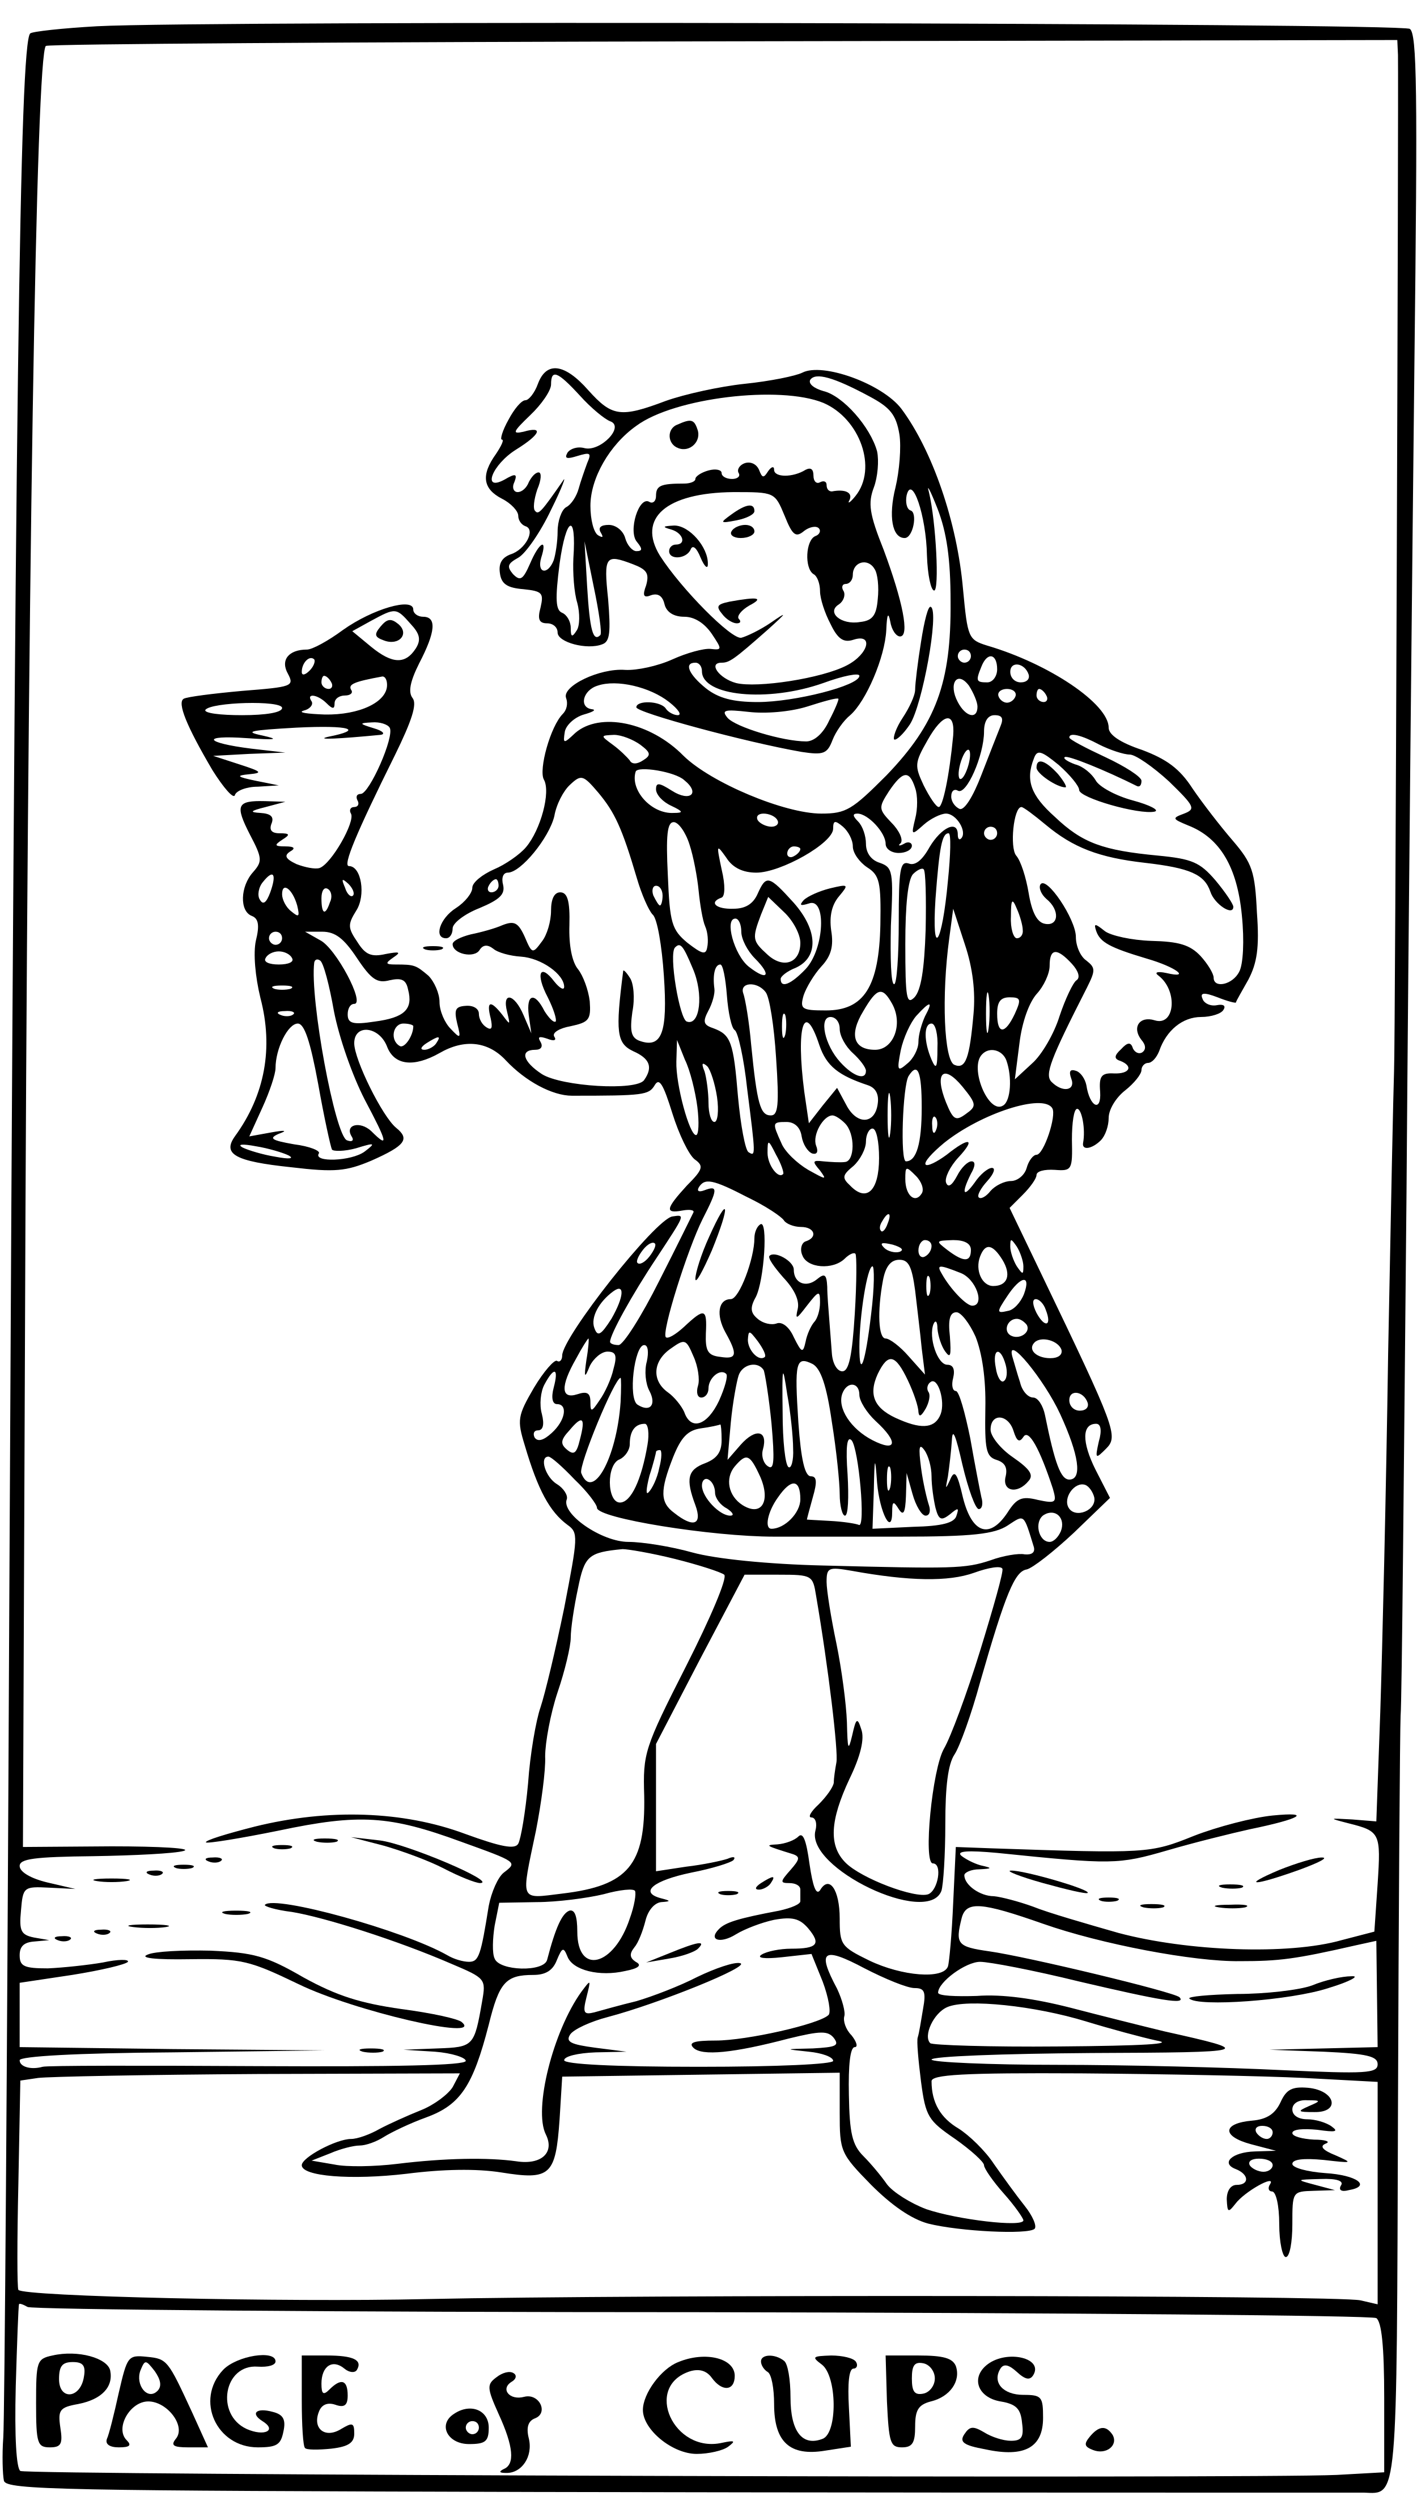 <?xml version="1.0" standalone="no"?>
<!DOCTYPE svg PUBLIC "-//W3C//DTD SVG 20010904//EN"
 "http://www.w3.org/TR/2001/REC-SVG-20010904/DTD/svg10.dtd">
<svg version="1.0" xmlns="http://www.w3.org/2000/svg"
 width="216pt" height="381pt" viewBox="0 0 216 381"
 preserveAspectRatio="xMidYMid meet">
<g transform="translate(0,381) scale(0.1,-0.1)"
fill="#000000" stroke="none">
<path d="M148 3770 c-53 -3 -99 -8 -102 -11 -16 -16 -23 -564 -32 -2424 -3
-655 -7 -1212 -9 -1240 -2 -27 -1 -57 1 -66 4 -14 89 -15 807 -17 441 -1 901
-1 1022 -1 121 0 231 0 244 0 52 -2 50 -20 52 582 1 309 3 580 4 602 2 22 5
380 9 795 3 415 9 983 12 1261 5 422 4 508 -7 515 -15 9 -1830 13 -2001 4z
m1983 -43 c1 -69 -4 -1510 -6 -1550 -1 -26 -5 -219 -9 -430 -3 -210 -9 -456
-12 -547 l-6 -166 -37 3 c-36 2 -36 2 -5 -6 48 -12 49 -15 44 -92 l-5 -73 -50
-13 c-81 -23 -235 -17 -340 11 -49 14 -108 31 -130 40 -22 8 -49 15 -60 16
-21 0 -45 17 -45 32 0 4 10 9 23 9 20 1 20 2 2 6 -11 3 -24 10 -30 15 -7 7 11
8 55 4 176 -18 184 -18 260 4 41 12 98 26 125 32 78 16 96 27 35 21 -30 -3
-84 -17 -120 -31 -67 -27 -72 -27 -309 -19 l-54 2 -4 -85 c-2 -47 -6 -91 -8
-97 -7 -20 -70 -15 -120 9 -43 21 -45 24 -45 64 0 44 -16 67 -30 43 -6 -8 -11
6 -16 40 -5 37 -10 49 -17 42 -6 -6 -20 -11 -32 -12 -20 -1 -18 -2 24 -15 11
-4 10 -8 -4 -24 -16 -18 -16 -20 -2 -20 10 0 17 -4 17 -10 0 -5 0 -13 0 -17 1
-5 -14 -11 -32 -15 -64 -12 -82 -18 -92 -28 -17 -17 2 -23 26 -8 13 8 39 18
58 22 28 5 39 2 52 -13 20 -24 14 -31 -26 -31 -17 0 -37 -4 -45 -9 -8 -5 3 -7
31 -4 l45 5 17 -42 c9 -24 13 -47 9 -51 -14 -14 -125 -39 -172 -39 -33 0 -42
-3 -34 -11 13 -13 61 -8 145 14 49 12 60 12 69 1 9 -12 3 -14 -32 -16 -44 -1
-44 -1 -6 -5 20 -2 37 -8 37 -14 0 -5 -84 -9 -205 -9 -130 0 -205 4 -205 10 0
6 21 11 48 12 l47 1 -47 6 c-38 5 -46 9 -39 20 5 8 31 20 58 27 76 20 220 78
201 82 -9 2 -38 -8 -65 -21 -27 -14 -69 -30 -93 -37 -25 -6 -53 -14 -64 -17
-16 -4 -18 -1 -12 23 7 28 7 28 -8 8 -43 -60 -73 -179 -54 -217 14 -28 -7 -47
-45 -41 -43 6 -109 5 -182 -4 -33 -4 -76 -5 -95 -1 l-35 6 28 11 c16 7 36 12
45 12 10 0 26 6 37 13 11 7 40 21 65 30 52 19 71 48 95 141 16 65 26 76 68 76
19 0 30 7 36 23 8 19 10 20 16 5 8 -21 49 -31 88 -22 21 4 26 9 16 14 -9 6
-10 12 -2 22 6 7 13 25 17 41 4 16 14 27 24 28 15 1 15 2 -1 6 -33 9 -11 27
47 39 31 6 60 15 64 19 4 5 0 6 -9 2 -9 -3 -37 -9 -63 -12 l-46 -7 0 97 0 97
67 129 68 129 52 0 c51 0 52 -1 57 -32 19 -111 34 -238 31 -254 -2 -11 -4 -24
-4 -31 -1 -7 -11 -21 -23 -33 -12 -11 -17 -20 -11 -20 6 0 9 -9 6 -20 -15 -57
171 -146 192 -92 3 9 6 55 6 102 0 57 4 91 14 106 8 12 26 62 39 110 39 136
53 169 71 172 9 2 41 27 72 56 l55 53 -22 43 c-21 42 -21 70 1 70 7 0 9 -10 4
-27 -6 -27 -5 -27 11 -11 19 19 15 30 -98 265 l-49 102 20 20 c12 12 21 25 21
30 0 6 12 9 28 8 26 -2 27 0 26 46 0 26 3 47 8 47 7 0 13 -31 9 -52 -2 -12 14
-9 27 4 7 7 12 22 12 34 0 13 11 31 25 42 14 11 25 25 25 31 0 6 5 11 10 11 6
0 13 8 17 18 11 32 36 52 64 52 15 0 31 5 34 11 4 6 0 9 -10 7 -10 -2 -20 3
-22 10 -4 9 2 10 23 2 15 -6 27 -9 28 -8 0 2 9 17 19 35 13 25 17 48 13 102
-3 63 -7 75 -37 110 -19 22 -46 57 -61 79 -20 31 -40 45 -77 59 -33 11 -51 23
-51 34 0 36 -90 97 -185 125 -29 9 -30 12 -37 86 -9 103 -47 212 -94 275 -29
38 -120 71 -151 55 -10 -5 -49 -13 -88 -17 -38 -4 -92 -16 -120 -26 -69 -26
-82 -24 -118 16 -36 41 -64 45 -77 10 -5 -14 -14 -25 -19 -25 -6 0 -17 -13
-26 -30 -9 -16 -13 -30 -10 -30 4 0 -1 -10 -9 -22 -23 -32 -20 -53 9 -68 14
-7 25 -19 25 -26 0 -7 5 -14 11 -16 16 -5 0 -36 -23 -43 -13 -5 -18 -14 -16
-28 2 -17 11 -23 36 -25 29 -3 31 -6 26 -28 -5 -18 -2 -24 10 -24 9 0 16 -6
16 -14 0 -15 45 -27 68 -18 12 4 13 19 9 69 -7 66 -4 69 38 53 21 -8 25 -14
20 -32 -6 -16 -4 -20 8 -15 10 3 17 -1 20 -14 3 -12 14 -19 30 -19 16 0 31
-10 42 -26 16 -24 16 -25 -2 -23 -10 1 -36 -6 -58 -16 -22 -10 -54 -17 -72
-16 -39 3 -97 -25 -90 -43 3 -8 1 -18 -5 -24 -19 -19 -37 -85 -29 -100 11 -19
-5 -77 -27 -103 -9 -11 -32 -27 -49 -34 -18 -8 -33 -20 -33 -28 0 -8 -11 -22
-25 -31 -25 -16 -34 -46 -15 -46 6 0 10 7 10 15 0 8 18 22 41 31 31 13 39 21
36 35 -3 11 0 19 7 19 20 0 63 53 71 86 3 18 14 39 24 48 17 16 20 15 43 -12
25 -30 36 -53 59 -131 7 -24 18 -49 24 -55 7 -6 14 -48 17 -93 6 -87 -3 -112
-38 -99 -12 5 -14 15 -10 44 4 20 2 44 -4 52 -5 8 -10 13 -10 10 -12 -93 -10
-110 15 -122 25 -11 31 -24 17 -44 -11 -17 -126 -10 -156 9 -29 19 -34 37 -10
37 9 0 12 5 8 12 -5 8 -2 9 10 5 10 -4 15 -3 11 3 -4 6 8 13 25 16 28 6 31 10
29 38 -2 17 -10 39 -18 49 -9 11 -14 36 -13 67 1 37 -3 50 -14 50 -9 0 -14
-10 -14 -28 0 -16 -6 -37 -14 -47 -14 -19 -15 -19 -26 7 -10 22 -16 25 -34 18
-11 -5 -33 -11 -48 -14 -16 -4 -28 -10 -28 -15 0 -15 33 -22 41 -9 5 8 12 9
21 2 7 -6 26 -11 42 -12 31 -2 66 -27 66 -46 0 -6 -7 -2 -15 8 -22 29 -29 12
-10 -24 9 -18 14 -34 12 -37 -3 -2 -10 5 -17 16 -15 30 -28 26 -24 -6 l4 -28
-12 28 c-14 33 -33 36 -25 5 5 -21 5 -21 -7 -5 -18 23 -25 22 -18 -5 3 -14 2
-19 -6 -14 -7 4 -12 13 -12 21 0 8 -9 13 -20 12 -16 -1 -18 -6 -13 -27 6 -23
5 -24 -10 -8 -9 9 -17 27 -17 41 0 13 -8 31 -17 40 -19 16 -21 17 -50 17 -16
0 -16 2 -3 11 12 8 9 9 -12 5 -22 -5 -31 -1 -43 18 -15 22 -15 27 -2 48 15 23
8 68 -11 68 -10 0 11 50 70 169 26 53 34 78 27 87 -7 9 -4 25 10 53 25 48 27
71 6 71 -8 0 -15 5 -15 11 0 19 -62 1 -107 -31 -23 -17 -47 -30 -55 -30 -28 0
-41 -16 -29 -37 10 -19 6 -20 -70 -26 -44 -4 -84 -9 -89 -12 -10 -6 4 -41 44
-109 17 -27 32 -44 34 -38 2 7 18 13 35 13 l32 2 -35 7 c-29 6 -31 8 -10 10
21 2 19 4 -15 15 l-40 13 55 3 55 2 -52 6 c-72 9 -77 21 -7 16 45 -3 51 -2 24
4 -29 6 -19 8 52 12 82 4 104 -3 48 -14 -21 -5 18 -3 80 3 8 1 4 6 -10 10 -23
7 -23 8 -3 9 12 1 24 -3 27 -8 8 -13 -31 -101 -44 -101 -6 0 -8 -4 -5 -10 3
-5 1 -10 -5 -10 -6 0 -8 -5 -5 -10 7 -12 -30 -77 -48 -83 -7 -2 -22 1 -35 6
-17 8 -19 13 -10 19 9 5 7 8 -7 8 -17 0 -17 2 -5 10 13 8 12 10 -4 10 -12 0
-16 5 -12 15 4 10 -1 15 -17 16 -17 1 -16 3 8 9 l30 8 -31 1 c-43 1 -46 -6
-23 -51 19 -36 19 -41 5 -57 -20 -22 -21 -60 -2 -67 10 -4 12 -14 6 -38 -4
-19 -1 -54 7 -87 20 -76 7 -148 -39 -211 -19 -27 0 -38 86 -47 67 -8 84 -6
122 10 52 23 59 33 38 50 -21 17 -64 104 -64 129 0 30 38 26 50 -5 11 -29 41
-32 80 -10 38 22 74 18 101 -11 30 -32 71 -54 101 -54 109 0 117 1 126 16 7
12 13 2 27 -43 10 -32 25 -63 34 -70 14 -10 13 -15 -12 -40 -32 -35 -34 -43
-7 -38 11 2 19 1 17 -3 -2 -4 -25 -51 -52 -104 -27 -54 -55 -98 -62 -98 -7 0
-13 2 -13 5 0 11 33 71 71 128 44 67 44 66 24 63 -26 -4 -168 -184 -168 -212
0 -7 -4 -11 -8 -8 -4 2 -20 -16 -35 -41 -25 -43 -26 -49 -14 -88 20 -68 38
-101 65 -121 17 -12 16 -18 -5 -127 -13 -63 -29 -130 -36 -151 -7 -20 -16 -72
-19 -116 -4 -44 -11 -85 -15 -92 -5 -9 -26 -5 -81 15 -94 35 -208 39 -321 11
-43 -11 -76 -21 -74 -24 2 -2 52 6 111 18 123 26 169 23 278 -17 86 -31 86
-31 65 -47 -9 -7 -19 -30 -23 -51 -12 -75 -15 -85 -30 -85 -9 0 -23 4 -33 10
-67 38 -263 92 -278 77 -3 -2 16 -8 41 -11 49 -8 160 -43 243 -79 52 -22 53
-23 47 -57 -12 -69 -13 -70 -68 -72 l-52 -2 48 -3 c26 -2 47 -9 47 -14 0 -7
-109 -9 -317 -8 -175 1 -322 1 -328 -1 -18 -5 -35 0 -35 10 0 6 86 11 233 12
l232 3 -232 2 -233 3 0 49 0 49 80 12 c44 7 82 16 85 20 2 4 -15 4 -38 -1 -23
-4 -61 -8 -84 -9 -36 0 -43 3 -43 20 0 14 7 20 23 21 l22 2 -23 4 c-20 4 -23
10 -20 41 3 36 4 37 43 35 l40 -2 -43 10 c-25 6 -42 16 -42 25 0 11 22 14 113
15 61 1 123 4 137 8 14 4 -36 7 -110 7 l-135 -1 3 750 c4 1178 17 1985 32
1995 5 3 470 6 1034 7 l1026 2 1 -22z m-1247 -520 c17 -19 38 -36 46 -39 23
-8 -15 -47 -39 -41 -11 3 -22 -1 -26 -7 -5 -9 -1 -10 15 -5 20 6 22 5 15 -11
-4 -11 -10 -28 -13 -39 -3 -11 -11 -24 -19 -28 -7 -4 -13 -21 -13 -37 0 -15
-3 -35 -6 -44 -9 -23 -26 -20 -19 4 10 31 -3 24 -17 -9 -11 -25 -15 -27 -26
-16 -10 12 -8 16 8 25 11 6 34 39 50 73 17 34 24 54 18 44 -32 -46 -37 -52
-42 -46 -4 3 -2 18 3 33 6 14 7 26 2 26 -5 0 -11 -7 -15 -15 -3 -8 -10 -15
-17 -15 -6 0 -9 7 -5 15 5 13 2 14 -15 4 -35 -19 -19 23 18 46 37 23 42 36 11
27 -18 -4 -16 0 10 25 18 17 32 38 32 47 0 24 10 20 44 -17z m441 -1 c32 -17
41 -28 46 -58 3 -19 0 -56 -6 -81 -11 -44 -5 -77 14 -77 13 0 20 39 9 42 -6 2
-8 13 -6 23 8 33 30 -31 31 -92 1 -29 6 -53 11 -53 8 0 3 104 -8 150 -4 14 2
3 13 -25 14 -36 20 -76 20 -142 1 -124 -22 -186 -98 -265 -52 -52 -61 -58 -99
-58 -56 0 -168 47 -210 88 -51 52 -128 67 -165 35 -18 -17 -19 -17 -16 2 2 10
15 22 29 26 14 4 19 7 13 8 -21 2 -15 29 8 36 29 10 80 -2 109 -25 14 -11 20
-20 13 -20 -6 0 -15 5 -18 10 -8 12 -45 13 -45 2 0 -8 166 -53 252 -68 33 -5
39 -3 47 18 5 13 17 30 27 38 24 21 53 88 55 130 1 24 3 28 6 13 2 -13 9 -23
15 -23 15 0 4 54 -25 132 -22 55 -24 71 -15 95 6 16 8 41 5 55 -10 37 -52 85
-82 92 -14 4 -23 11 -20 17 8 12 36 4 90 -25z m-70 -10 c56 -24 83 -100 49
-142 -8 -10 -13 -13 -9 -6 5 11 -6 17 -27 13 -5 0 -8 4 -8 10 0 5 -4 7 -10 4
-5 -3 -10 1 -10 10 0 10 -4 13 -12 9 -19 -12 -48 -12 -48 0 0 6 -4 5 -9 -2 -7
-11 -9 -11 -14 2 -4 9 -13 13 -22 10 -8 -3 -12 -10 -9 -15 3 -5 -2 -9 -10 -9
-9 0 -16 4 -16 9 0 5 -9 7 -20 4 -11 -3 -20 -9 -20 -13 0 -4 -8 -7 -17 -7 -36
0 -43 -3 -43 -19 0 -8 -5 -12 -10 -9 -16 10 -33 -45 -19 -61 9 -11 8 -14 -1
-14 -6 0 -14 9 -17 20 -3 11 -14 20 -25 20 -12 0 -17 -4 -12 -12 4 -7 3 -8 -4
-4 -7 4 -12 24 -12 45 0 42 29 93 70 122 58 43 219 62 285 35z m-59 -172 c12
-30 17 -34 30 -23 8 6 18 8 22 4 4 -4 1 -10 -5 -12 -15 -6 -17 -49 -3 -58 6
-3 10 -15 10 -26 0 -11 7 -33 16 -50 11 -23 20 -29 35 -24 31 10 23 -22 -10
-39 -38 -20 -137 -35 -169 -27 -26 7 -43 31 -22 31 12 0 19 5 70 50 30 27 31
29 5 11 -16 -11 -37 -21 -45 -23 -15 -3 -92 75 -124 125 -35 57 9 96 112 97
63 0 63 0 78 -36z m-322 -65 c-1 -22 1 -52 6 -68 4 -15 4 -35 -1 -42 -7 -11
-9 -10 -9 4 0 10 -6 20 -13 23 -10 4 -11 20 -4 75 10 72 26 79 21 8z m41 -117
c-11 -11 -16 8 -20 74 l-4 69 14 -69 c8 -38 13 -72 10 -74z m423 55 c-2 -25
-8 -33 -27 -35 -29 -5 -52 15 -32 27 7 5 10 14 7 20 -4 6 -2 11 3 11 6 0 11 6
11 14 0 20 23 26 33 9 5 -7 7 -28 5 -46z m-712 -38 c14 -15 16 -24 8 -37 -16
-25 -36 -24 -68 2 l-29 24 29 16 c37 20 38 20 60 -5z m854 -49 c0 -5 -4 -10
-10 -10 -5 0 -10 5 -10 10 0 6 5 10 10 10 6 0 10 -4 10 -10z m-1008 -22 c-7
-7 -12 -8 -12 -2 0 14 12 26 19 19 2 -3 -1 -11 -7 -17z m1048 2 c0 -11 -7 -20
-15 -20 -17 0 -18 2 -9 24 9 23 24 20 24 -4z m-450 -3 c0 -38 100 -48 185 -18
30 11 55 16 55 11 0 -15 -99 -40 -155 -40 -38 0 -60 6 -79 21 -26 21 -34 39
-16 39 6 0 10 -6 10 -13z m498 -5 c2 -7 -3 -12 -12 -12 -9 0 -16 7 -16 16 0
17 22 14 28 -4z m-1063 -12 c3 -5 1 -10 -4 -10 -6 0 -11 5 -11 10 0 6 2 10 4
10 3 0 8 -4 11 -10z m85 -4 c0 -26 -42 -46 -95 -45 -27 1 -42 3 -32 6 9 2 15
9 12 14 -9 13 9 11 23 -3 9 -9 12 -9 12 0 0 7 7 12 16 12 8 0 13 4 9 9 -4 8 4
12 48 20 4 0 7 -5 7 -13z m900 -33 c0 -20 -18 -16 -30 7 -15 28 -1 49 17 25 7
-11 13 -25 13 -32z m58 16 c-2 -6 -8 -10 -13 -10 -5 0 -11 4 -13 10 -2 6 4 11
13 11 9 0 15 -5 13 -11z m47 1 c3 -5 1 -10 -4 -10 -6 0 -11 5 -11 10 0 6 2 10
4 10 3 0 8 -4 11 -10z m-331 -38 c-9 -20 -23 -32 -35 -32 -36 0 -108 22 -120
36 -10 12 -4 13 32 9 26 -3 63 0 89 8 25 8 46 14 48 12 1 -1 -5 -16 -14 -33z
m-834 19 c0 -7 -25 -11 -61 -11 -33 0 -58 3 -56 8 8 12 117 15 117 3z m1023
-42 c-6 -63 -16 -109 -22 -109 -4 0 -14 15 -23 33 -14 30 -14 34 6 69 23 41
42 45 39 7z m72 14 c-4 -10 -17 -43 -29 -74 -13 -34 -26 -54 -33 -52 -7 3 -13
11 -13 19 0 9 5 12 10 9 13 -8 40 54 40 90 0 16 6 25 16 25 12 0 14 -5 9 -17z
m-549 -28 c16 -12 17 -16 4 -24 -9 -6 -17 -6 -20 0 -4 5 -15 16 -26 24 -19 14
-19 14 2 15 11 0 29 -7 40 -15z m700 0 c16 -8 37 -15 46 -15 9 0 36 -19 60
-41 39 -38 41 -42 23 -49 -19 -7 -18 -8 6 -18 49 -19 75 -64 82 -137 4 -39 2
-75 -4 -86 -10 -20 -39 -26 -39 -9 0 6 -9 21 -20 33 -16 17 -33 22 -75 23 -30
1 -62 8 -71 15 -15 12 -17 12 -13 0 6 -17 20 -25 77 -42 45 -13 68 -31 30 -22
-14 3 -19 1 -12 -4 30 -23 25 -78 -6 -68 -23 7 -35 -11 -20 -30 7 -8 7 -15 1
-19 -5 -3 -11 0 -14 6 -3 10 -8 10 -18 -1 -11 -10 -11 -15 -1 -18 20 -8 14
-20 -10 -19 -19 1 -23 -4 -21 -28 2 -32 -16 -23 -21 10 -2 10 -9 20 -16 22 -9
3 -11 -1 -7 -12 7 -18 -13 -22 -30 -5 -11 11 -2 34 54 144 13 26 13 30 -1 41
-9 6 -16 22 -16 36 0 27 -45 94 -54 80 -3 -5 1 -15 9 -22 21 -17 19 -42 -2
-38 -12 2 -20 17 -25 47 -4 24 -12 49 -19 57 -10 12 -4 74 8 74 3 0 19 -12 37
-27 42 -35 81 -50 151 -58 70 -8 91 -18 100 -44 6 -19 35 -38 35 -23 0 4 -12
22 -27 40 -24 28 -36 33 -88 38 -84 8 -115 19 -157 59 -37 33 -45 56 -32 89 5
14 11 12 38 -10 17 -15 31 -32 31 -38 0 -12 91 -38 115 -33 8 2 -7 10 -33 17
-26 7 -52 21 -57 31 -6 10 -19 21 -31 24 -11 4 -19 9 -16 11 3 4 62 -20 110
-44 4 -2 7 1 7 8 0 6 -25 22 -55 36 -30 14 -55 27 -55 30 0 8 18 4 46 -11z
m-201 -35 c-4 -12 -9 -19 -12 -17 -3 3 -2 15 2 27 4 12 9 19 12 17 3 -3 2 -15
-2 -27z m-432 -19 c25 -20 9 -34 -19 -16 -19 12 -24 13 -24 2 0 -8 10 -19 23
-25 19 -9 19 -11 4 -11 -34 -2 -67 35 -58 63 3 9 60 0 74 -13z m352 -12 c4
-11 4 -32 0 -47 -6 -25 -6 -26 13 -9 10 9 26 17 34 17 16 0 33 -28 23 -38 -3
-3 -5 0 -5 6 0 23 -25 11 -43 -19 -11 -20 -22 -29 -32 -25 -13 4 -15 -10 -15
-89 0 -52 -3 -95 -7 -95 -5 0 -6 40 -5 89 4 83 3 89 -17 96 -13 4 -21 15 -21
29 0 12 -5 27 -12 34 -8 8 -9 12 -1 12 16 0 43 -29 43 -46 0 -8 9 -14 20 -14
11 0 20 5 20 11 0 5 -6 7 -12 3 -7 -4 -10 -3 -5 1 4 5 -2 19 -14 31 -20 21
-20 23 -4 48 21 31 31 33 40 5z m-210 -49 c3 -5 -1 -10 -9 -10 -8 0 -18 5 -21
10 -3 6 1 10 9 10 8 0 18 -4 21 -10z m-134 -37 c6 -18 12 -50 14 -71 2 -20 6
-45 10 -54 4 -9 5 -23 3 -32 -2 -12 -8 -10 -30 7 -24 20 -27 30 -30 103 -3 61
-1 81 9 81 7 0 18 -15 24 -34z m249 -3 c0 -10 10 -24 22 -32 19 -12 21 -23 20
-87 -2 -95 -25 -131 -83 -131 -37 0 -40 2 -34 23 4 12 16 32 27 44 15 16 19
31 15 55 -3 22 1 39 12 52 15 18 15 19 -14 12 -16 -4 -34 -12 -40 -18 -7 -8
-5 -9 8 -5 27 10 24 -69 -5 -100 -22 -23 -38 -30 -38 -15 0 4 10 12 23 17 35
16 34 57 -3 99 -38 42 -42 43 -55 14 -7 -16 -19 -23 -37 -23 -27 -1 -38 10
-18 17 5 2 6 18 0 43 -8 38 -8 39 7 18 10 -16 26 -23 46 -23 37 0 117 45 117
67 0 13 3 13 15 3 8 -7 15 -20 15 -30z m220 20 c0 -5 -4 -10 -10 -10 -5 0 -10
5 -10 10 0 6 5 10 10 10 6 0 10 -4 10 -10z m-75 -72 c-9 -99 -25 -121 -19 -28
6 80 10 100 20 100 4 0 3 -33 -1 -72z m-225 48 c0 -3 -4 -8 -10 -11 -5 -3 -10
-1 -10 4 0 6 5 11 10 11 6 0 10 -2 10 -4z m191 -123 c-2 -61 -7 -92 -17 -103
-12 -12 -14 -2 -14 81 0 60 4 99 12 107 6 6 14 10 16 7 3 -2 4 -44 3 -92z
m-999 57 c-6 -16 -11 -20 -16 -11 -4 6 -2 19 5 27 16 20 21 12 11 -16z m126
-5 c-3 -3 -9 2 -12 12 -6 14 -5 15 5 6 7 -7 10 -15 7 -18z m222 15 c0 -5 -5
-10 -11 -10 -5 0 -7 5 -4 10 3 6 8 10 11 10 2 0 4 -4 4 -10z m-307 -30 c4 -17
3 -19 -9 -9 -8 6 -14 18 -14 26 0 20 16 8 23 -17z m50 5 c-7 -21 -13 -19 -13
6 0 11 4 18 10 14 5 -3 7 -12 3 -20z m507 10 c0 -8 -2 -15 -4 -15 -2 0 -6 7
-10 15 -3 8 -1 15 4 15 6 0 10 -7 10 -15z m210 -72 c0 -31 -26 -40 -50 -18
-23 21 -24 24 -10 61 l11 27 24 -23 c14 -13 25 -34 25 -47z m339 20 c1 -7 -3
-13 -9 -13 -5 0 -10 15 -9 33 0 27 2 29 9 12 5 -11 9 -26 9 -32z m-75 -128
c-6 -68 -12 -85 -29 -78 -16 6 -20 105 -8 193 l6 45 18 -55 c12 -36 16 -72 13
-105z m-354 125 c0 -11 9 -29 21 -41 26 -26 19 -35 -10 -12 -22 18 -37 73 -20
73 5 0 9 -9 9 -20z m-700 -10 c0 -5 -4 -10 -10 -10 -5 0 -10 5 -10 10 0 6 5
10 10 10 6 0 10 -4 10 -10z m114 -30 c22 -33 31 -39 50 -34 18 4 25 1 28 -14
8 -30 -5 -43 -51 -49 -33 -5 -41 -3 -41 11 0 9 4 16 10 16 17 0 -28 85 -52 97
l-23 13 26 0 c20 0 33 -10 53 -40z m512 -16 c17 -39 11 -88 -9 -81 -11 3 -28
103 -18 113 8 8 12 4 27 -32z m-611 16 c4 -6 -5 -10 -20 -10 -15 0 -24 4 -20
10 3 6 12 10 20 10 8 0 17 -4 20 -10z m1189 -9 c10 -11 13 -21 7 -25 -5 -3
-17 -28 -26 -55 -8 -26 -27 -59 -42 -72 l-26 -24 7 55 c4 33 15 63 27 76 10
11 19 30 19 42 0 27 11 28 34 3z m-1125 -72 c8 -41 28 -98 47 -135 35 -66 37
-75 10 -48 -17 16 -41 10 -30 -8 4 -6 1 -9 -7 -6 -18 6 -57 216 -50 271 1 5 5
6 9 3 5 -3 14 -37 21 -77z m599 24 c2 -26 7 -50 12 -53 5 -3 14 -43 19 -90 13
-102 13 -103 2 -96 -5 3 -12 41 -16 84 -7 85 -11 95 -38 105 -15 5 -16 10 -7
27 6 11 10 26 9 33 -3 22 1 37 9 37 4 0 8 -21 10 -47z m-665 10 c-7 -2 -19 -2
-25 0 -7 3 -2 5 12 5 14 0 19 -2 13 -5z m724 -5 c6 -7 13 -52 16 -100 5 -73 3
-88 -8 -88 -16 0 -21 17 -30 108 -3 35 -9 70 -12 78 -6 17 21 19 34 2z m340
-55 c-2 -16 -4 -5 -4 22 0 28 2 40 4 28 2 -13 2 -35 0 -50z m-147 37 c17 -31
2 -70 -26 -70 -33 0 -40 23 -18 59 21 36 29 38 44 11z m187 -15 c-15 -32 -27
-32 -27 0 0 18 5 25 19 25 17 0 18 -3 8 -25z m-137 -4 c-5 -11 -10 -28 -10
-39 0 -11 -8 -26 -17 -33 -15 -13 -16 -11 -10 20 4 19 15 43 24 53 21 23 26
23 13 -1z m-963 3 c-3 -3 -12 -4 -19 -1 -8 3 -5 6 6 6 11 1 17 -2 13 -5z m750
-31 c-3 -10 -5 -4 -5 12 0 17 2 24 5 18 2 -7 2 -21 0 -30z m83 9 c0 -11 9 -27
20 -37 11 -10 20 -22 20 -27 0 -15 -19 -9 -39 13 -24 26 -33 69 -15 69 8 0 14
-8 14 -18z m-795 -84 c9 -51 19 -96 21 -100 2 -3 19 -3 37 2 29 9 30 8 13 -5
-20 -15 -79 -17 -70 -3 3 4 -14 11 -38 14 -34 6 -39 9 -23 16 14 5 10 6 -12 2
l-33 -6 20 44 c11 24 20 51 20 60 0 30 19 68 34 68 10 0 19 -27 31 -92z m145
88 c0 -15 -14 -35 -21 -30 -15 9 -10 34 6 34 8 0 15 -2 15 -4z m619 -29 c11
-32 29 -46 74 -61 12 -4 17 -14 15 -28 -4 -32 -32 -33 -48 -2 l-14 26 -22 -27
-21 -27 -7 48 c-13 100 0 141 23 71z m180 -4 c0 -31 -2 -34 -9 -18 -12 28 -12
55 0 55 6 0 10 -17 9 -37z m-764 7 c-3 -5 -12 -10 -18 -10 -7 0 -6 4 3 10 19
12 23 12 15 0z m398 -97 c3 -24 2 -43 -2 -43 -10 0 -31 77 -30 112 l1 33 12
-30 c8 -16 16 -49 19 -72z m471 71 c9 -25 7 -62 -5 -69 -22 -14 -52 58 -32 78
11 12 31 7 37 -9z m-441 -56 c3 -21 1 -38 -4 -38 -5 0 -9 13 -9 29 0 16 -3 38
-6 48 -5 12 -4 15 4 8 5 -5 12 -27 15 -47z m312 -16 c0 -55 -8 -82 -24 -82 -9
0 -5 115 4 130 14 22 20 7 20 -48z m67 -10 c-15 -11 -19 -9 -30 18 -18 45 -4
59 25 24 22 -27 22 -30 5 -42z m-115 -29 c-2 -16 -4 -3 -4 27 0 30 2 43 4 28
2 -16 2 -40 0 -55z m247 38 c7 -11 -13 -71 -24 -71 -5 0 -12 -9 -15 -20 -3
-11 -14 -20 -24 -20 -10 0 -24 -7 -31 -15 -7 -9 -15 -13 -18 -10 -3 3 3 14 13
25 10 11 13 20 7 20 -6 0 -18 -10 -26 -22 -18 -25 -21 -17 -6 13 7 12 7 19 1
19 -6 0 -16 -10 -22 -22 -8 -15 -14 -19 -17 -10 -2 7 6 24 19 38 27 29 17 32
-18 4 -15 -11 -29 -18 -32 -15 -3 4 10 18 28 33 56 45 151 76 165 53z m-316
-23 c16 -16 15 -58 0 -59 -7 -1 -22 0 -33 1 -17 2 -17 0 -5 -14 11 -15 9 -14
-18 1 -17 10 -36 28 -41 41 -14 31 -14 32 8 32 12 0 21 -8 23 -22 2 -12 9 -23
16 -26 7 -2 10 2 6 12 -6 16 11 46 25 46 4 0 12 -5 19 -12z m139 -10 c-3 -8
-6 -5 -6 6 -1 11 2 17 5 13 3 -3 4 -12 1 -19z m-87 -43 c0 -50 -19 -68 -44
-42 -13 12 -12 16 5 30 10 9 19 26 19 37 0 11 5 20 10 20 6 0 10 -20 10 -45z
m-900 4 c9 -5 1 -6 -20 -2 -19 3 -42 10 -50 14 -9 5 -1 6 20 2 19 -3 42 -10
50 -14z m754 -28 c-7 -9 -24 13 -24 32 0 21 1 21 13 -3 8 -14 12 -27 11 -29z
m211 -30 c-10 -16 -25 -3 -25 22 0 20 1 20 16 5 9 -9 13 -21 9 -27z m-265 -6
c27 -13 51 -29 55 -35 3 -5 15 -10 26 -10 21 0 26 -16 7 -22 -6 -2 -9 -12 -5
-21 7 -20 47 -23 65 -5 6 6 14 10 16 7 2 -2 2 -43 -1 -91 -4 -65 -9 -88 -19
-88 -8 0 -15 12 -16 28 -1 15 -3 38 -4 52 -1 14 -3 36 -3 49 -1 19 -4 21 -16
11 -16 -13 -35 -6 -35 15 0 13 -29 29 -37 21 -3 -3 7 -17 21 -33 17 -18 25
-35 22 -48 -4 -17 -2 -16 14 5 18 23 20 24 20 5 0 -12 -4 -25 -9 -30 -5 -6
-11 -19 -13 -30 -4 -18 -6 -17 -18 7 -7 16 -18 24 -26 21 -8 -3 -21 0 -29 7
-11 9 -12 17 -3 33 13 25 19 119 7 111 -5 -3 -9 -12 -9 -21 0 -31 -23 -93 -36
-93 -19 0 -23 -24 -8 -51 19 -34 17 -41 -8 -37 -19 2 -23 9 -22 36 2 38 -2 39
-33 10 -13 -12 -25 -19 -28 -16 -7 7 33 134 56 180 23 45 24 52 3 44 -8 -3
-12 -2 -9 4 9 15 21 13 75 -15z m213 -40 c-3 -9 -8 -14 -10 -11 -3 3 -2 9 2
15 9 16 15 13 8 -4z m-363 -50 c-7 -9 -15 -13 -18 -10 -3 2 1 11 8 20 7 9 15
13 18 10 3 -2 -1 -11 -8 -20z m381 7 c-7 -2 -18 1 -23 6 -8 8 -4 9 13 5 13 -4
18 -8 10 -11z m49 9 c0 -6 -4 -13 -10 -16 -5 -3 -10 1 -10 9 0 9 5 16 10 16 6
0 10 -4 10 -9z m60 -6 c0 -19 -11 -19 -36 0 -18 14 -18 14 9 15 17 0 27 -5 27
-15z m80 -25 c0 -13 -1 -13 -10 0 -5 8 -10 22 -10 30 0 13 1 13 10 0 5 -8 10
-22 10 -30z m-32 10 c14 -23 8 -40 -14 -40 -17 0 -28 24 -20 45 8 21 19 19 34
-5z m-133 -47 c3 -27 8 -66 10 -88 l5 -40 -25 28 c-13 15 -29 27 -35 27 -11 0
-13 41 -4 89 4 21 12 31 25 31 14 0 19 -10 24 -47z m-67 -35 c-9 -77 -18 -101
-18 -51 0 47 12 123 20 123 3 0 3 -32 -2 -72z m136 62 c24 -9 38 -50 18 -50
-9 0 -33 25 -46 48 -9 15 -5 15 28 2z m-47 -32 c-3 -7 -5 -2 -5 12 0 14 2 19
5 13 2 -7 2 -19 0 -25z m144 0 c-5 -13 -16 -25 -25 -26 -17 -4 -17 -2 -1 22
21 32 37 34 26 4z m-629 -38 c-16 -25 -21 -28 -26 -14 -6 16 7 40 29 56 18 13
16 -9 -3 -42z m662 14 c10 -25 -1 -29 -14 -5 -6 12 -7 21 -1 21 5 0 12 -7 15
-16z m-107 -41 c10 -25 16 -64 15 -110 -1 -62 1 -73 17 -78 13 -4 17 -12 14
-25 -6 -23 18 -28 35 -7 8 9 2 18 -24 36 -19 13 -34 32 -34 42 0 26 27 24 35
-2 5 -16 9 -18 15 -9 8 13 25 -18 45 -79 6 -21 5 -23 -23 -17 -24 6 -32 3 -46
-19 -27 -41 -54 -33 -68 22 -9 39 -13 44 -20 27 -7 -15 -7 -14 -3 6 2 14 5 39
6 55 1 20 6 7 16 -37 9 -38 20 -68 25 -68 5 0 7 8 4 18 -2 9 -10 50 -17 90 -8
39 -17 72 -22 72 -5 0 -7 9 -4 20 3 13 0 20 -9 20 -15 0 -29 42 -21 62 3 7 6
4 6 -7 1 -11 6 -27 12 -35 8 -11 9 -6 7 23 -3 26 0 37 10 37 7 0 20 -17 29
-37z m78 18 c7 -12 -12 -24 -25 -16 -11 7 -4 25 10 25 5 0 11 -4 15 -9z m-399
-49 c-9 -8 -26 10 -26 26 1 15 2 15 15 -2 8 -11 13 -21 11 -24z m-272 -4 c-4
-28 -3 -30 5 -10 6 12 18 22 27 22 13 0 15 -6 9 -27 -3 -14 -13 -36 -21 -47
-12 -18 -14 -19 -14 -3 0 14 -5 17 -20 12 -25 -8 -26 12 -2 54 9 17 18 31 19
31 1 0 0 -15 -3 -32z m170 -40 c-3 -10 -1 -18 5 -18 6 0 11 6 11 14 0 16 18
31 27 22 3 -3 -2 -21 -11 -41 -18 -38 -43 -46 -53 -17 -4 9 -15 23 -25 30 -25
18 -23 48 5 67 21 15 23 14 34 -12 7 -15 10 -36 7 -45z m554 55 c2 -8 -5 -13
-17 -13 -21 0 -35 13 -24 24 10 10 36 3 41 -11z m-632 -18 c-4 -14 -2 -34 4
-45 11 -21 1 -33 -18 -21 -15 9 -5 91 10 91 6 0 7 -11 4 -25z m630 -80 c29
-63 34 -100 14 -100 -13 0 -22 24 -37 98 -3 15 -11 27 -18 27 -8 0 -17 10 -20
23 -4 12 -9 30 -12 40 -9 35 49 -36 73 -88z m-83 75 c3 -11 2 -22 -3 -25 -4
-3 -10 6 -12 20 -6 30 7 34 15 5z m-265 -87 c7 -43 12 -93 12 -110 0 -18 4
-33 8 -33 5 0 6 28 4 63 -3 41 -1 59 6 52 11 -12 22 -136 11 -129 -5 2 -24 5
-44 6 -19 1 -35 2 -35 2 0 1 4 16 9 34 7 24 6 32 -3 32 -9 0 -15 25 -19 82 -6
92 -4 102 22 89 12 -7 21 -32 29 -88z m116 63 c9 -19 16 -40 16 -48 1 -8 4 -7
11 5 5 9 8 21 4 26 -3 5 -1 12 4 15 11 7 22 -30 15 -49 -8 -21 -27 -24 -62 -9
-39 16 -49 37 -34 70 16 33 27 30 46 -10z m-220 16 c2 -4 8 -41 12 -81 5 -57
4 -72 -5 -66 -7 4 -11 16 -8 26 8 29 -11 33 -34 7 l-20 -23 5 57 c3 31 9 63
12 72 6 17 29 22 38 8z m45 -120 c1 -18 -3 -31 -7 -28 -5 3 -9 40 -9 83 -1 73
0 75 7 28 5 -27 9 -65 9 -83z m-365 93 c-4 -15 -2 -25 5 -25 17 0 13 -25 -8
-44 -12 -11 -21 -14 -26 -7 -3 6 -1 11 5 11 8 0 10 9 6 25 -4 14 -2 34 4 45
15 28 22 25 14 -5z m102 -22 c-6 -86 -43 -152 -60 -108 -4 12 51 145 60 145 1
0 1 -17 0 -37z m364 11 c0 -9 11 -27 25 -40 35 -32 32 -48 -5 -29 -33 17 -54
49 -46 71 7 19 26 18 26 -2z m348 -12 c2 -7 -3 -12 -12 -12 -9 0 -16 7 -16 16
0 17 22 14 28 -4z m-774 -56 c-5 -21 -9 -24 -19 -16 -11 9 -11 15 3 30 20 24
25 20 16 -14z m103 -8 c-9 -53 -25 -88 -42 -88 -20 0 -21 59 0 66 8 4 15 14
15 23 0 20 8 31 23 31 5 0 7 -15 4 -32z m113 7 c0 -18 -7 -28 -25 -35 -27 -10
-30 -24 -15 -64 11 -30 -3 -35 -32 -12 -22 16 -22 34 -2 85 12 30 22 41 42 44
15 2 28 5 30 6 1 0 2 -10 2 -24z m320 -55 c0 -14 3 -35 6 -48 5 -19 9 -20 22
-10 13 11 14 10 10 -2 -3 -11 -22 -16 -66 -17 l-62 -3 2 58 c1 53 2 54 5 12 4
-46 23 -82 23 -44 0 16 2 17 10 4 7 -11 10 -6 11 20 l1 35 9 -32 c5 -18 14
-33 20 -33 6 0 8 7 5 16 -3 9 -9 34 -12 57 -4 31 -3 38 5 27 6 -8 11 -26 11
-40z m-415 13 c-3 -16 -11 -32 -16 -37 -5 -6 -4 5 1 25 6 18 10 35 10 36 0 2
3 3 6 3 3 0 3 -12 -1 -27z m-129 -18 c19 -18 34 -38 34 -43 0 -16 175 -44 270
-44 30 0 117 0 193 0 110 0 143 4 163 17 26 17 24 19 40 -33 2 -8 -3 -12 -14
-11 -9 2 -33 -2 -52 -9 -39 -13 -58 -13 -255 -8 -84 2 -164 10 -200 20 -32 9
-76 16 -97 16 -41 0 -103 43 -94 65 2 6 -5 17 -15 23 -18 11 -27 42 -13 42 4
0 22 -16 40 -35z m283 4 c16 -37 2 -61 -27 -43 -22 14 -27 41 -12 59 18 21 23
19 39 -16z m198 -16 c-3 -10 -5 -4 -5 12 0 17 2 24 5 18 2 -7 2 -21 0 -30z
m-267 -8 c0 -8 8 -19 18 -24 9 -6 12 -11 5 -11 -16 0 -43 28 -43 46 0 8 5 12
10 9 6 -3 10 -12 10 -20z m130 -10 c0 -21 -24 -45 -44 -45 -11 0 -6 26 10 48
20 29 34 28 34 -3z m448 3 c4 -20 -29 -33 -39 -16 -9 15 9 40 25 35 6 -2 12
-11 14 -19z m-51 -52 c-4 -9 -11 -16 -17 -16 -17 0 -24 31 -9 41 18 11 34 -5
26 -25z m-588 -42 c36 -9 70 -20 75 -24 5 -5 -21 -66 -58 -139 -64 -126 -66
-133 -64 -198 2 -105 -24 -137 -125 -149 -66 -8 -63 -14 -40 96 8 41 15 92 14
113 0 21 8 65 19 98 11 32 20 70 20 83 0 14 5 47 11 75 10 50 16 55 68 60 8 0
44 -6 80 -15z m465 -140 c-20 -65 -45 -132 -55 -149 -18 -31 -32 -175 -17
-175 15 0 8 -41 -7 -47 -20 -7 -102 24 -126 48 -26 26 -24 64 6 128 17 35 23
61 18 75 -6 19 -8 18 -14 -9 -6 -25 -7 -22 -8 20 -1 28 -8 81 -16 120 -8 38
-15 81 -15 94 0 22 3 23 38 17 88 -16 148 -17 187 -3 22 8 41 11 43 6 2 -4
-14 -60 -34 -125z m-534 -408 c-24 -73 -80 -87 -80 -20 0 24 -4 34 -12 32 -11
-4 -21 -25 -34 -75 -5 -19 -73 -17 -80 2 -4 8 -3 31 0 50 l7 35 57 1 c31 0 77
6 102 12 25 7 46 9 48 5 2 -4 -1 -23 -8 -42z m630 -8 c88 -31 230 -58 300 -57
60 0 84 3 176 24 l32 7 1 -81 1 -81 -82 -2 -83 -2 83 -3 c66 -3 82 -7 82 -19
0 -14 -17 -15 -147 -9 -82 4 -235 8 -340 8 -106 0 -193 4 -193 8 0 5 109 9
243 10 248 1 251 2 112 33 -33 8 -97 24 -143 36 -55 14 -104 21 -143 18 -32
-1 -59 0 -59 5 0 16 42 47 64 47 14 0 82 -13 151 -30 124 -29 164 -36 153 -24
-8 8 -233 62 -290 70 -49 7 -52 11 -42 51 7 26 30 24 124 -9z m-196 -98 c15 0
18 -5 13 -32 -3 -18 -6 -37 -8 -43 -2 -5 1 -36 5 -68 7 -53 11 -59 52 -87 24
-17 44 -35 44 -40 0 -5 14 -25 30 -43 17 -19 30 -38 30 -41 0 -11 -101 1 -148
17 -24 9 -51 26 -60 38 -9 13 -25 32 -36 43 -17 17 -21 35 -22 93 -1 46 2 73
9 73 5 0 3 8 -5 18 -9 9 -13 22 -11 29 2 6 -3 25 -11 42 -31 58 -22 65 42 31
31 -16 65 -30 76 -30z m262 -51 c36 -11 84 -24 107 -29 29 -5 -19 -8 -149 -9
-105 -1 -193 2 -196 5 -11 11 5 46 26 55 30 13 134 2 212 -22z m-966 -100 c-7
-11 -28 -27 -48 -35 -20 -8 -49 -21 -64 -29 -14 -8 -33 -15 -43 -15 -22 0 -75
-28 -75 -40 0 -17 75 -23 160 -13 55 7 106 8 144 2 75 -12 83 -5 89 81 l4 65
211 3 212 3 0 -61 c0 -59 1 -62 48 -110 31 -31 61 -52 87 -59 48 -12 152 -17
162 -8 4 4 -3 20 -15 35 -12 15 -33 44 -47 64 -13 20 -38 44 -54 54 -27 16
-41 39 -41 72 0 10 47 13 228 12 125 -1 278 -4 340 -7 l112 -6 0 -170 0 -169
-26 6 c-30 8 -1100 9 -1424 2 -217 -5 -615 4 -622 14 -2 3 -2 76 0 162 l3 157
27 4 c15 2 166 5 335 6 l308 1 -11 -21z m379 -343 c559 -1 1022 -5 1029 -9 8
-6 12 -42 12 -122 l0 -113 -72 -4 c-129 -6 -1996 0 -2007 6 -6 4 -9 51 -7 129
2 67 4 123 5 125 0 2 6 0 13 -4 6 -4 469 -8 1027 -8z"/>
<path d="M648 2363 c6 -2 18 -2 25 0 6 3 1 5 -13 5 -14 0 -19 -2 -12 -5z"/>
<path d="M483 1003 c9 -2 23 -2 30 0 6 3 -1 5 -18 5 -16 0 -22 -2 -12 -5z"/>
<path d="M585 997 c28 -8 69 -23 92 -35 23 -12 48 -22 55 -22 27 1 -112 60
-153 65 l-44 5 50 -13z"/>
<path d="M418 993 c6 -2 18 -2 25 0 6 3 1 5 -13 5 -14 0 -19 -2 -12 -5z"/>
<path d="M318 973 c7 -3 16 -2 19 1 4 3 -2 6 -13 5 -11 0 -14 -3 -6 -6z"/>
<path d="M1950 960 c-59 -25 -40 -25 30 0 30 11 46 19 35 19 -11 0 -40 -9 -65
-19z"/>
<path d="M268 963 c6 -2 18 -2 25 0 6 3 1 5 -13 5 -14 0 -19 -2 -12 -5z"/>
<path d="M228 953 c7 -3 16 -2 19 1 4 3 -2 6 -13 5 -11 0 -14 -3 -6 -6z"/>
<path d="M1590 940 c36 -10 66 -17 68 -15 5 5 -98 35 -117 34 -9 0 13 -9 49
-19z"/>
<path d="M148 943 c12 -2 32 -2 45 0 12 2 2 4 -23 4 -25 0 -35 -2 -22 -4z"/>
<path d="M1160 940 c-9 -6 -10 -10 -3 -10 6 0 15 5 18 10 8 12 4 12 -15 0z"/>
<path d="M1863 933 c9 -2 23 -2 30 0 6 3 -1 5 -18 5 -16 0 -22 -2 -12 -5z"/>
<path d="M1098 923 c6 -2 18 -2 25 0 6 3 1 5 -13 5 -14 0 -19 -2 -12 -5z"/>
<path d="M1678 913 c6 -2 18 -2 25 0 6 3 1 5 -13 5 -14 0 -19 -2 -12 -5z"/>
<path d="M1743 903 c9 -2 23 -2 30 0 6 3 -1 5 -18 5 -16 0 -22 -2 -12 -5z"/>
<path d="M1858 903 c12 -2 30 -2 40 0 9 3 -1 5 -23 4 -22 0 -30 -2 -17 -4z"/>
<path d="M343 893 c9 -2 25 -2 35 0 9 3 1 5 -18 5 -19 0 -27 -2 -17 -5z"/>
<path d="M203 873 c15 -2 37 -2 50 0 12 2 0 4 -28 4 -27 0 -38 -2 -22 -4z"/>
<path d="M148 863 c7 -3 16 -2 19 1 4 3 -2 6 -13 5 -11 0 -14 -3 -6 -6z"/>
<path d="M88 853 c7 -3 16 -2 19 1 4 3 -2 6 -13 5 -11 0 -14 -3 -6 -6z"/>
<path d="M1020 833 l-35 -14 35 6 c19 3 39 10 44 15 13 13 0 11 -44 -7z"/>
<path d="M225 831 c-13 -5 11 -8 65 -7 79 1 90 -2 165 -38 84 -41 283 -87 249
-58 -5 5 -46 14 -92 20 -63 9 -98 20 -149 48 -57 33 -76 38 -142 41 -42 1 -85
-1 -96 -6z"/>
<path d="M553 683 c9 -2 23 -2 30 0 6 3 -1 5 -18 5 -16 0 -22 -2 -12 -5z"/>
<path d="M1404 2832 c-5 -31 -9 -64 -9 -73 0 -9 -9 -28 -19 -43 -10 -15 -15
-30 -13 -33 3 -2 14 8 24 23 19 29 45 172 32 179 -4 3 -10 -21 -15 -53z"/>
<path d="M1033 3163 c-17 -6 -16 -30 1 -36 18 -7 36 11 29 29 -5 15 -10 16
-30 7z"/>
<path d="M1115 3026 c-18 -13 -18 -14 8 -9 15 3 27 9 27 14 0 13 -13 11 -35
-5z"/>
<path d="M1023 3003 c18 -5 24 -23 7 -23 -5 0 -10 -4 -10 -10 0 -14 27 -12 33
3 3 7 9 2 15 -13 6 -14 11 -18 11 -10 1 26 -29 60 -52 59 -17 -1 -18 -2 -4 -6z"/>
<path d="M1115 3000 c-3 -5 3 -10 14 -10 12 0 21 5 21 10 0 6 -6 10 -14 10 -8
0 -18 -4 -21 -10z"/>
<path d="M1112 2893 c-19 -4 -21 -7 -11 -19 6 -8 16 -14 22 -14 6 0 7 3 3 7
-3 4 4 13 16 20 23 12 14 14 -30 6z"/>
<path d="M580 2855 c-10 -12 -9 -16 5 -21 23 -9 40 10 22 25 -11 9 -17 8 -27
-4z"/>
<path d="M1580 2640 c0 -9 31 -30 44 -30 3 0 -2 9 -11 20 -19 21 -33 26 -33
10z"/>
<path d="M1081 1925 c-12 -26 -21 -55 -21 -64 0 -9 11 11 25 43 29 71 26 88
-4 21z"/>
<path d="M2000 784 c-19 -7 -71 -13 -114 -13 -44 -1 -76 -4 -73 -7 13 -13 154
-3 212 16 33 10 49 19 35 18 -14 0 -41 -6 -60 -14z"/>
<path d="M1952 606 c-8 -17 -20 -26 -43 -28 -46 -4 -47 -24 -2 -36 l38 -10
-32 -1 c-35 -1 -53 -18 -29 -27 20 -8 21 -24 1 -24 -9 0 -15 -9 -15 -22 1 -20
2 -21 13 -7 14 19 63 46 53 30 -4 -6 -2 -11 3 -11 6 0 11 -21 11 -50 0 -27 5
-50 10 -50 6 0 10 23 10 50 0 50 0 50 33 51 l32 1 -30 8 c-30 8 -30 8 8 9 25
1 36 -3 31 -10 -4 -7 1 -10 12 -7 35 6 13 23 -36 26 -27 2 -50 8 -50 14 0 7
17 9 48 6 44 -5 45 -5 18 7 -20 8 -25 14 -15 18 8 3 -1 6 -18 6 -18 1 -33 5
-33 10 0 6 17 7 38 5 28 -4 33 -3 22 5 -8 6 -25 11 -37 11 -14 0 -23 6 -23 15
0 9 9 15 23 14 21 0 21 -1 2 -9 -18 -8 -17 -9 8 -9 41 -1 33 33 -9 37 -24 2
-33 -2 -42 -22z m-12 -46 c0 -5 -4 -10 -9 -10 -6 0 -13 5 -16 10 -3 6 1 10 9
10 9 0 16 -4 16 -10z m0 -50 c0 -5 -6 -10 -14 -10 -8 0 -18 5 -21 10 -3 6 3
10 14 10 12 0 21 -4 21 -10z"/>
<path d="M80 220 c-24 -5 -25 -9 -25 -73 0 -61 2 -67 21 -67 17 0 20 5 16 30
-4 27 -1 31 27 36 36 7 54 26 49 51 -4 19 -49 32 -88 23z m48 -32 c-5 -34 -38
-37 -38 -4 0 20 5 26 21 26 15 0 20 -5 17 -22z"/>
<path d="M181 163 c-7 -32 -15 -64 -18 -70 -3 -8 4 -13 18 -13 17 0 20 3 12
11 -18 18 5 59 33 59 29 0 58 -38 42 -57 -8 -10 -4 -13 19 -13 l30 0 -24 53
c-37 80 -38 82 -69 85 -29 3 -30 1 -43 -55z m59 3 c-15 -15 -34 9 -26 31 7 17
8 17 22 -1 9 -13 11 -23 4 -30z"/>
<path d="M340 198 c-43 -46 -10 -118 53 -118 29 0 35 4 39 24 4 18 0 26 -16
30 -25 7 -35 -2 -16 -14 23 -14 3 -24 -24 -12 -48 22 -35 99 17 95 15 -1 27 2
27 8 0 18 -59 9 -80 -13z"/>
<path d="M460 152 c0 -38 2 -71 5 -73 2 -3 20 -3 40 -1 26 3 35 9 35 23 0 17
-3 17 -20 7 -24 -15 -44 0 -34 26 4 11 13 15 25 11 14 -5 19 -1 19 14 0 24
-10 27 -28 9 -9 -9 -12 -7 -12 9 0 27 17 38 35 23 7 -6 16 -7 19 -2 9 15 -5
22 -46 22 l-38 0 0 -68z"/>
<path d="M1034 210 c-26 -10 -54 -48 -54 -73 0 -30 45 -67 82 -67 18 0 40 5
48 11 12 9 10 10 -9 6 -74 -17 -121 86 -49 109 14 4 25 1 33 -10 16 -22 35
-20 35 3 0 27 -45 38 -86 21z"/>
<path d="M1160 211 c0 -6 5 -13 10 -16 6 -3 10 -25 10 -49 0 -58 24 -80 78
-71 l39 6 -3 60 c-2 36 0 59 7 59 5 0 7 5 4 10 -3 6 -21 10 -38 10 -29 -1 -30
-2 -14 -14 23 -18 24 -104 1 -113 -31 -12 -49 11 -49 63 0 27 -4 52 -10 56
-14 11 -35 10 -35 -1z"/>
<path d="M1352 150 c3 -63 5 -70 23 -70 16 0 20 7 20 32 0 25 5 33 24 38 29 7
46 31 38 54 -5 12 -19 16 -57 16 l-50 0 2 -70z m73 35 c0 -11 -8 -21 -17 -23
-14 -3 -18 3 -18 23 0 20 4 26 18 23 9 -2 17 -12 17 -23z"/>
<path d="M1506 207 c-27 -20 -16 -51 19 -57 24 -4 31 -11 33 -33 3 -22 -1 -27
-17 -27 -12 0 -30 6 -41 13 -17 10 -22 9 -30 -3 -8 -12 -1 -17 32 -23 60 -13
88 3 88 48 0 32 -2 35 -30 35 -31 0 -48 19 -35 40 5 8 13 6 25 -5 13 -12 20
-13 25 -5 16 26 -39 39 -69 17z"/>
<path d="M757 187 c-15 -11 -15 -16 3 -56 23 -50 25 -77 8 -84 -8 -4 -7 -6 3
-6 24 -1 42 25 35 53 -4 16 -1 26 9 30 22 8 7 39 -16 33 -22 -6 -37 12 -19 23
7 4 8 10 3 13 -6 4 -17 1 -26 -6z"/>
<path d="M692 131 c-25 -16 -10 -46 23 -46 25 0 30 4 30 25 0 27 -28 38 -53
21z m38 -21 c0 -5 -4 -10 -10 -10 -5 0 -10 5 -10 10 0 6 5 10 10 10 6 0 10 -4
10 -10z"/>
<path d="M1661 96 c-9 -11 -8 -15 5 -20 20 -8 39 7 30 23 -10 15 -21 14 -35
-3z"/>
</g>
</svg>
